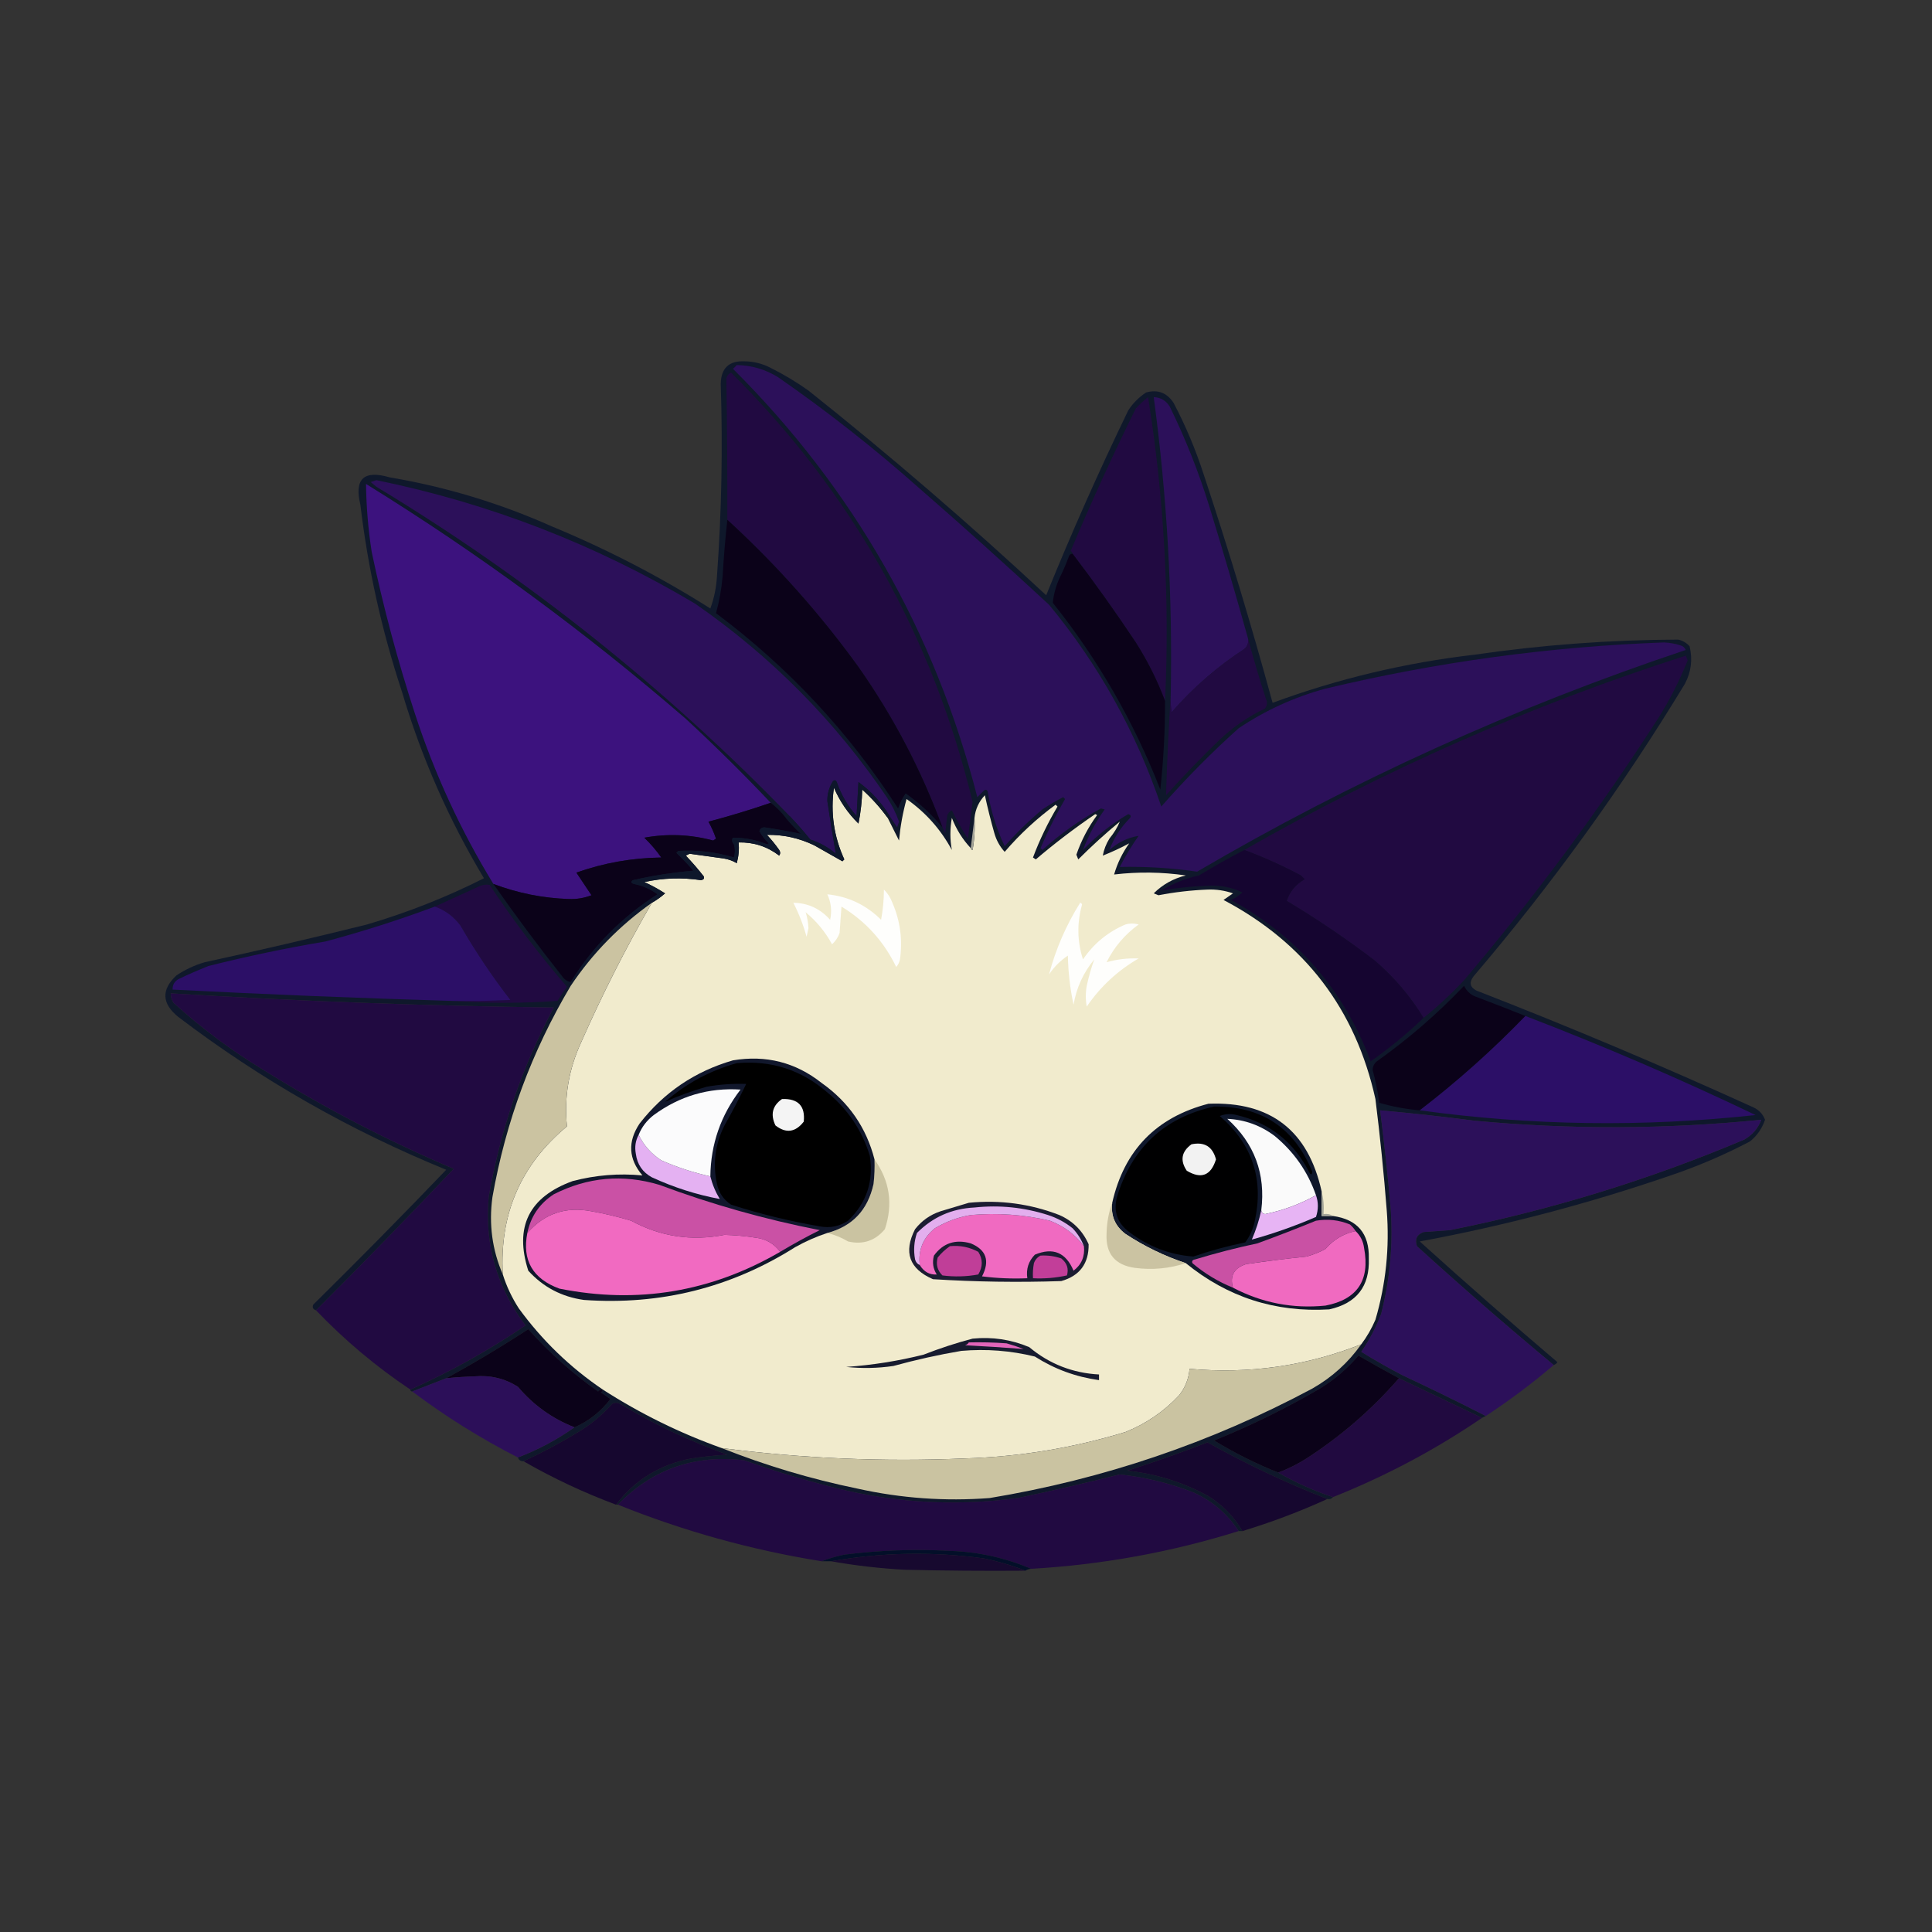 <?xml version="1.0" encoding="UTF-8"?>
<!DOCTYPE svg PUBLIC "-//W3C//DTD SVG 1.1//EN" "http://www.w3.org/Graphics/SVG/1.1/DTD/svg11.dtd">
<svg xmlns="http://www.w3.org/2000/svg" version="1.1" width="1024px" height="1024px" style="shape-rendering:geometricPrecision; text-rendering:geometricPrecision; image-rendering:optimizeQuality; fill-rule:evenodd; clip-rule:evenodd" xmlns:xlink="http://www.w3.org/1999/xlink">
<rect width="100%" height="100%" fill="#333333" stroke="none"/>
<g><path style="opacity:0.742" fill="#041029" d="M 823.5,723.5 C 798.91,703.082 774.743,682.082 751,660.5C 749.729,656.834 750.896,654.334 754.5,653C 759.167,652.667 763.833,652.333 768.5,652C 822.213,641.244 874.213,625.244 924.5,604C 928.835,601.509 931.835,598.009 933.5,593.5C 882.855,598.586 832.188,598.753 781.5,594C 764.834,591.834 748.167,590 731.5,588.5C 733.664,605.456 735.497,622.456 737,639.5C 738.49,658.806 736.823,677.806 732,696.5C 729.28,703.609 725.78,710.275 721.5,716.5C 728.671,720.92 736.004,725.086 743.5,729C 758.257,735.878 772.924,743.045 787.5,750.5C 786.833,750.833 786.167,751.167 785.5,751.5C 770.981,744.53 756.315,737.53 741.5,730.5C 734.315,726.654 727.148,722.654 720,718.5C 714.049,725.458 707.215,731.291 699.5,736C 681.501,746.499 662.834,755.666 643.5,763.5C 654.457,770.175 665.79,775.841 677.5,780.5C 686.642,785.779 696.308,790.112 706.5,793.5C 705.791,794.404 704.791,794.737 703.5,794.5C 681.612,785.931 660.445,775.931 640,764.5C 625.974,769.931 611.807,774.931 597.5,779.5C 612.763,781.137 627.096,785.637 640.5,793C 648.045,797.711 654.045,803.878 658.5,811.5C 657.833,811.5 657.167,811.5 656.5,811.5C 650.533,802.372 642.533,795.539 632.5,791C 619.909,786.102 606.909,782.936 593.5,781.5C 575.614,785.983 557.614,790.15 539.5,794C 504.652,798.679 470.319,796.345 436.5,787C 422.319,783.287 408.319,778.954 394.5,774C 368.142,770.839 345.809,778.672 327.5,797.5C 327.167,797.5 326.833,797.5 326.5,797.5C 336.562,784.324 349.895,776.158 366.5,773C 372.803,772.058 379.137,771.391 385.5,771C 365.601,763.884 346.601,754.884 328.5,744C 327.167,743.333 325.833,743.333 324.5,744C 319.239,749.953 313.239,754.953 306.5,759C 296.995,764.749 287.328,769.915 277.5,774.5C 275.973,774.573 274.973,773.906 274.5,772.5C 285.238,768.399 295.238,763.066 304.5,756.5C 312.083,753.193 318.417,748.193 323.5,741.5C 321.833,740.333 320.167,739.167 318.5,738C 319.056,737.617 319.389,737.117 319.5,736.5C 318.504,736.414 317.671,736.748 317,737.5C 303.425,727.927 291.091,716.927 280,704.5C 265.375,714.017 250.875,722.684 236.5,730.5C 230.591,732.777 224.591,735.11 218.5,737.5C 217.833,737.5 217.5,737.167 217.5,736.5C 238.741,727.04 259.074,715.707 278.5,702.5C 263.296,682.354 256.796,659.687 259,634.5C 265.119,599.143 276.619,565.643 293.5,534C 225.768,533.164 158.102,530.664 90.5,526.5C 90.491,528.308 90.991,529.975 92,531.5C 106.703,544.873 122.537,556.707 139.5,567C 171.751,587.126 205.418,604.626 240.5,619.5C 216.563,644.772 192.23,669.772 167.5,694.5C 165.915,693.998 165.415,692.998 166,691.5C 189.916,667.918 213.416,644.085 236.5,620C 185.389,599.126 138.056,572.126 94.5,539C 85.715,531.9 85.381,524.566 93.5,517C 98.125,513.901 103.125,511.568 108.5,510C 137.266,503.761 165.933,497.095 194.5,490C 215.954,483.685 236.62,475.518 256.5,465.5C 237.846,434.386 223.346,401.386 213,366.5C 202.348,334.226 195.014,301.226 191,267.5C 187.681,253.821 192.848,248.988 206.5,253C 236.275,258.036 264.942,266.703 292.5,279C 321.767,291.111 349.767,305.611 376.5,322.5C 378.496,317.022 379.662,311.355 380,305.5C 382.451,271.527 383.118,237.527 382,203.5C 382.162,195.169 386.328,191.169 394.5,191.5C 399.444,191.537 404.111,192.703 408.5,195C 415.498,198.497 422.165,202.497 428.5,207C 471.827,241.484 513.827,277.65 554.5,315.5C 567.932,282.375 582.432,249.709 598,217.5C 600.5,213.667 603.667,210.5 607.5,208C 613.658,206.328 618.491,208.162 622,213.5C 628.419,225.676 633.752,238.342 638,251.5C 651.248,291.489 663.415,331.822 674.5,372.5C 709.118,359.763 744.785,351.263 781.5,347C 817.329,341.792 853.329,339.125 889.5,339C 891.869,339.536 893.869,340.703 895.5,342.5C 897.215,349.462 896.382,356.129 893,362.5C 859.83,417.171 822.497,468.838 781,517.5C 778.598,520.714 779.098,523.214 782.5,525C 832.076,544.288 881.076,564.954 929.5,587C 932.394,588.392 934.394,590.559 935.5,593.5C 933.93,598.155 931.263,601.988 927.5,605C 913.964,612.102 899.964,618.102 885.5,623C 841.909,637.979 797.576,649.646 752.5,658C 776.537,679.706 800.87,701.039 825.5,722C 824.956,722.717 824.289,723.217 823.5,723.5 Z"/></g>
<g><path style="opacity:1" fill="#210a41" d="M 617.5,371.5 C 613.399,360.631 608.232,350.298 602,340.5C 591.315,324.452 580.148,308.786 568.5,293.5C 568.389,292.883 568.056,292.383 567.5,292C 578.229,266.479 589.729,241.312 602,216.5C 604.016,214.316 606.183,212.316 608.5,210.5C 617.02,263.994 620.02,317.661 617.5,371.5 Z"/></g>
<g><path style="opacity:1" fill="#2c105a" d="M 661.5,338.5 C 661.822,340.722 661.155,342.556 659.5,344C 645.189,353.301 632.355,364.467 621,377.5C 620.502,374.518 620.335,371.518 620.5,368.5C 621.545,315.569 618.545,262.902 611.5,210.5C 615.147,210.622 617.981,212.288 620,215.5C 628.354,232.555 635.354,250.222 641,268.5C 648.142,291.734 654.976,315.068 661.5,338.5 Z"/></g>
<g><path style="opacity:1" fill="#210a41" d="M 499.5,438.5 C 488.351,408.202 473.518,379.868 455,353.5C 434.537,325.197 411.37,299.197 385.5,275.5C 385.552,250.483 385.385,225.483 385,200.5C 385.368,199.09 386.201,198.09 387.5,197.5C 451.426,261.034 494.093,336.867 515.5,425C 514.667,431.5 513.833,438 513,444.5C 509.889,439.675 507.055,434.675 504.5,429.5C 503.201,430.09 502.368,431.09 502,432.5C 501.667,435.5 501.333,438.5 501,441.5C 500.487,440.473 499.987,439.473 499.5,438.5 Z"/></g>
<g><path style="opacity:1" fill="#2c105a" d="M 390.5,193.5 C 398.407,193.614 405.74,195.781 412.5,200C 438.648,218.142 463.648,237.808 487.5,259C 510.632,279.13 533.465,299.63 556,320.5C 582.398,352.427 602.231,388.094 615.5,427.5C 628.29,412.876 641.957,399.043 656.5,386C 670.599,376.513 685.932,369.513 702.5,365C 761.493,350.883 821.326,342.716 882,340.5C 884.898,340.637 887.731,341.137 890.5,342C 891.91,342.368 892.91,343.201 893.5,344.5C 802.958,374.721 716.624,413.888 634.5,462C 620.886,460.037 607.219,459.203 593.5,459.5C 596.456,453.75 599.79,448.25 603.5,443C 597.699,443.982 592.533,446.482 588,450.5C 590.35,444.172 594.016,438.505 599,433.5C 599.591,432.517 599.257,431.85 598,431.5C 589.148,436.677 581.148,443.01 574,450.5C 576.838,442.944 580.671,435.777 585.5,429C 584.833,428.833 584.167,428.667 583.5,428.5C 572.328,434.592 561.995,441.925 552.5,450.5C 552.167,450.167 551.833,449.833 551.5,449.5C 555.322,440.523 559.655,431.857 564.5,423.5C 564.167,423.167 563.833,422.833 563.5,422.5C 559.703,424.467 556.036,426.634 552.5,429C 545.323,435.011 538.656,441.511 532.5,448.5C 528.123,439.302 525.123,429.635 523.5,419.5C 522.998,418.479 522.332,418.312 521.5,419C 520.333,420.167 519.167,421.333 518,422.5C 495.485,334.775 452.318,259.108 388.5,195.5C 389.243,194.818 389.909,194.151 390.5,193.5 Z"/></g>
<g><path style="opacity:1" fill="#2c105a" d="M 471.5,432.5 C 467.256,425.419 461.756,419.419 455,414.5C 454.667,420.5 454.333,426.5 454,432.5C 449.292,427.216 445.792,421.216 443.5,414.5C 442.998,413.479 442.332,413.312 441.5,414C 439.486,417.199 438.486,420.699 438.5,424.5C 439.903,433.914 441.403,443.247 443,452.5C 439,449.084 434.5,446.584 429.5,445C 425.997,440.665 422.33,436.499 418.5,432.5C 352.917,364.721 279.917,306.554 199.5,258C 198.5,257.167 197.5,256.333 196.5,255.5C 197.5,255.167 198.5,254.833 199.5,254.5C 259.536,266.79 315.869,288.623 368.5,320C 408.709,347.876 442.543,382.043 470,422.5C 472.72,426.607 474.887,430.94 476.5,435.5C 476.167,436.5 475.833,437.5 475.5,438.5C 474.143,436.435 472.81,434.435 471.5,432.5 Z"/></g>
<g><path style="opacity:1" fill="#3c127e" d="M 408.5,425.5 C 397.633,429.233 386.633,432.566 375.5,435.5C 377.108,438.382 378.441,441.382 379.5,444.5C 379,444.833 378.5,445.167 378,445.5C 365.937,442.262 353.771,441.762 341.5,444C 344.855,447.221 347.855,450.721 350.5,454.5C 335.022,454.699 320.022,457.365 305.5,462.5C 308.167,466.5 310.833,470.5 313.5,474.5C 309.666,475.992 305.666,476.659 301.5,476.5C 287.696,476.048 274.363,473.381 261.5,468.5C 244.211,440.247 230.378,410.247 220,378.5C 210.76,350.201 203.093,321.535 197,292.5C 195.147,280.544 194.147,268.544 194,256.5C 253.787,293.482 310.287,334.982 363.5,381C 379.033,395.367 394.033,410.2 408.5,425.5 Z"/></g>
<g><path style="opacity:1" fill="#0b0219" d="M 385.5,275.5 C 411.37,299.197 434.537,325.197 455,353.5C 473.518,379.868 488.351,408.202 499.5,438.5C 493.823,431.659 487.323,425.659 480,420.5C 478.289,422.956 476.956,425.623 476,428.5C 450.106,388.263 417.94,353.763 379.5,325C 381.254,318.645 382.421,312.145 383,305.5C 383.591,295.326 384.424,285.326 385.5,275.5 Z"/></g>
<g><path style="opacity:1" fill="#0b0219" d="M 568.5,293.5 C 580.148,308.786 591.315,324.452 602,340.5C 608.232,350.298 613.399,360.631 617.5,371.5C 617.53,387.211 616.697,402.878 615,418.5C 600.967,382.509 581.967,349.509 558,319.5C 558.489,314.687 559.822,310.021 562,305.5C 563.695,302.082 565.195,298.582 566.5,295C 566.836,293.97 567.503,293.47 568.5,293.5 Z"/></g>
<g><path style="opacity:1" fill="#210a41" d="M 661.5,338.5 C 664.338,349.128 667.504,359.795 671,370.5C 671.798,372.259 671.631,373.926 670.5,375.5C 661.631,379.765 653.631,385.265 646.5,392C 636.636,401.53 627.136,411.363 618,421.5C 618.575,403.686 619.408,386.019 620.5,368.5C 620.335,371.518 620.502,374.518 621,377.5C 632.355,364.467 645.189,353.301 659.5,344C 661.155,342.556 661.822,340.722 661.5,338.5 Z"/></g>
<g><path style="opacity:1" fill="#210a41" d="M 754.5,539.5 C 747.507,527.999 738.841,517.833 728.5,509C 713.605,497.634 698.105,487.134 682,477.5C 683.558,472.584 686.725,468.751 691.5,466C 690.833,465.333 690.167,464.667 689.5,464C 679.714,458.803 669.714,454.303 659.5,450.5C 733.797,408.024 811.797,373.691 893.5,347.5C 893.833,348.333 894.167,349.167 894.5,350C 890.272,360.622 885.106,370.788 879,380.5C 847.751,429.087 813.418,475.421 776,519.5C 769.264,526.739 762.098,533.406 754.5,539.5 Z"/></g>
<g><path style="opacity:1" fill="#f1ebcd" d="M 470.5,433.5 C 472.491,437.482 474.491,441.482 476.5,445.5C 477.185,437.997 478.518,430.663 480.5,423.5C 490.642,430.639 498.642,439.639 504.5,450.5C 503.474,445.014 503.474,439.348 504.5,433.5C 506.854,439.562 510.187,444.895 514.5,449.5C 514.56,450.043 514.893,450.376 515.5,450.5C 516.495,444.872 516.829,439.206 516.5,433.5C 516.98,428.874 518.813,424.874 522,421.5C 523.453,428.216 525.12,434.882 527,441.5C 528.074,445.319 529.907,448.652 532.5,451.5C 540.546,442.12 549.546,433.787 559.5,426.5C 559.833,426.833 560.167,427.167 560.5,427.5C 555.365,436.103 551.032,445.103 547.5,454.5C 548,454.833 548.5,455.167 549,455.5C 559.063,446.939 569.563,438.939 580.5,431.5C 580.833,431.667 581.167,431.833 581.5,432C 576.785,438.429 573.118,445.429 570.5,453C 570.833,453.833 571.167,454.667 571.5,455.5C 578.534,448.464 585.867,441.797 593.5,435.5C 592.334,438.426 590.5,441.426 588,444.5C 586.259,447.309 585.092,450.309 584.5,453.5C 589.398,451.547 594.064,449.381 598.5,447C 594.871,452.09 592.204,457.59 590.5,463.5C 603.205,462.001 615.871,462.168 628.5,464C 621.892,465.634 616.225,468.8 611.5,473.5C 612.333,473.833 613.167,474.167 614,474.5C 622.593,472.844 631.26,471.844 640,471.5C 644.661,471.312 649.161,471.979 653.5,473.5C 651.833,474.667 650.167,475.833 648.5,477C 691.621,499.742 718.454,534.909 729,582.5C 731.458,602.12 733.458,621.787 735,641.5C 736.56,661.226 734.56,680.559 729,699.5C 726.993,704.188 724.493,708.521 721.5,712.5C 692.309,724.022 661.975,728.356 630.5,725.5C 630.063,730.708 628.23,735.375 625,739.5C 616.941,748.112 607.441,754.612 596.5,759C 568.825,767.446 540.492,772.112 511.5,773C 468.327,774.881 425.327,773.048 382.5,767.5C 360.326,759.58 339.326,749.246 319.5,736.5C 302.152,724.748 287.319,710.414 275,693.5C 271.352,687.872 268.519,681.872 266.5,675.5C 264.695,643.523 276.028,617.356 300.5,597C 298.925,581.617 301.425,566.784 308,552.5C 319.254,526.99 331.754,502.324 345.5,478.5C 348.018,477.076 350.351,475.409 352.5,473.5C 348.984,471.242 345.318,469.242 341.5,467.5C 351.433,465.329 361.433,464.995 371.5,466.5C 372.932,466.267 373.432,465.6 373,464.5C 370.02,460.686 366.854,457.019 363.5,453.5C 364.167,453.167 364.833,452.833 365.5,452.5C 371.49,453.369 377.49,454.203 383.5,455C 386,455.375 388.333,456.208 390.5,457.5C 391.489,453.893 391.823,450.226 391.5,446.5C 399.514,446.338 406.68,448.671 413,453.5C 413.667,452.5 413.667,451.5 413,450.5C 411.023,447.688 408.856,445.022 406.5,442.5C 415.138,442.33 423.471,444.163 431.5,448C 436.5,450.833 441.5,453.667 446.5,456.5C 446.833,456.167 447.167,455.833 447.5,455.5C 441.959,443.395 440.126,430.728 442,417.5C 445.098,424.701 449.431,431.035 455,436.5C 456.196,430.581 456.862,424.581 457,418.5C 462.049,423.047 466.549,428.047 470.5,433.5 Z"/></g>
<g><path style="opacity:1" fill="#0b0219" d="M 408.5,425.5 C 411.5,427.833 414.167,430.5 416.5,433.5C 418.962,436.464 421.629,439.297 424.5,442C 418.125,440.621 411.625,439.454 405,438.5C 403.72,438.613 402.887,439.28 402.5,440.5C 403.803,442.937 405.47,445.104 407.5,447C 407.167,447.167 406.833,447.333 406.5,447.5C 400.689,445.144 394.689,443.977 388.5,444C 387.72,445.073 387.887,446.24 389,447.5C 389.667,449.833 389.667,452.167 389,454.5C 379.409,451.582 369.576,450.416 359.5,451C 359.167,451.333 358.833,451.667 358.5,452C 361.683,455.015 364.683,458.182 367.5,461.5C 356.7,462.424 346.034,464.09 335.5,466.5C 334.226,467.359 334.392,468.026 336,468.5C 340.629,469.4 344.795,471.234 348.5,474C 329.601,486.065 314.268,501.565 302.5,520.5C 300.629,520.141 299.129,519.141 298,517.5C 285.337,501.494 273.17,485.161 261.5,468.5C 274.363,473.381 287.696,476.048 301.5,476.5C 305.666,476.659 309.666,475.992 313.5,474.5C 310.833,470.5 308.167,466.5 305.5,462.5C 320.022,457.365 335.022,454.699 350.5,454.5C 347.855,450.721 344.855,447.221 341.5,444C 353.771,441.762 365.937,442.262 378,445.5C 378.5,445.167 379,444.833 379.5,444.5C 378.441,441.382 377.108,438.382 375.5,435.5C 386.633,432.566 397.633,429.233 408.5,425.5 Z"/></g>
<g><path style="opacity:0.988" fill="#a6a699" d="M 516.5,433.5 C 516.829,439.206 516.495,444.872 515.5,450.5C 514.893,450.376 514.56,450.043 514.5,449.5C 515.167,444.167 515.833,438.833 516.5,433.5 Z"/></g>
<g><path style="opacity:1" fill="#0e172b" d="M 471.5,432.5 C 470.833,432.5 470.5,432.833 470.5,433.5C 466.549,428.047 462.049,423.047 457,418.5C 456.862,424.581 456.196,430.581 455,436.5C 449.431,431.035 445.098,424.701 442,417.5C 440.126,430.728 441.959,443.395 447.5,455.5C 447.167,455.833 446.833,456.167 446.5,456.5C 441.5,453.667 436.5,450.833 431.5,448C 423.471,444.163 415.138,442.33 406.5,442.5C 408.856,445.022 411.023,447.688 413,450.5C 413.667,451.5 413.667,452.5 413,453.5C 406.68,448.671 399.514,446.338 391.5,446.5C 391.823,450.226 391.489,453.893 390.5,457.5C 388.333,456.208 386,455.375 383.5,455C 377.49,454.203 371.49,453.369 365.5,452.5C 364.833,452.833 364.167,453.167 363.5,453.5C 366.854,457.019 370.02,460.686 373,464.5C 373.432,465.6 372.932,466.267 371.5,466.5C 361.433,464.995 351.433,465.329 341.5,467.5C 345.318,469.242 348.984,471.242 352.5,473.5C 350.351,475.409 348.018,477.076 345.5,478.5C 328.43,490.569 314.096,505.236 302.5,522.5C 302.5,521.833 302.5,521.167 302.5,520.5C 314.268,501.565 329.601,486.065 348.5,474C 344.795,471.234 340.629,469.4 336,468.5C 334.392,468.026 334.226,467.359 335.5,466.5C 346.034,464.09 356.7,462.424 367.5,461.5C 364.683,458.182 361.683,455.015 358.5,452C 358.833,451.667 359.167,451.333 359.5,451C 369.576,450.416 379.409,451.582 389,454.5C 389.667,452.167 389.667,449.833 389,447.5C 387.887,446.24 387.72,445.073 388.5,444C 394.689,443.977 400.689,445.144 406.5,447.5C 406.833,447.333 407.167,447.167 407.5,447C 405.47,445.104 403.803,442.937 402.5,440.5C 402.887,439.28 403.72,438.613 405,438.5C 411.625,439.454 418.125,440.621 424.5,442C 421.629,439.297 418.962,436.464 416.5,433.5C 417.167,433.167 417.833,432.833 418.5,432.5C 422.33,436.499 425.997,440.665 429.5,445C 434.5,446.584 439,449.084 443,452.5C 441.403,443.247 439.903,433.914 438.5,424.5C 438.486,420.699 439.486,417.199 441.5,414C 442.332,413.312 442.998,413.479 443.5,414.5C 445.792,421.216 449.292,427.216 454,432.5C 454.333,426.5 454.667,420.5 455,414.5C 461.756,419.419 467.256,425.419 471.5,432.5 Z"/></g>
<g><path style="opacity:1" fill="#150530" d="M 659.5,450.5 C 669.714,454.303 679.714,458.803 689.5,464C 690.167,464.667 690.833,465.333 691.5,466C 686.725,468.751 683.558,472.584 682,477.5C 698.105,487.134 713.605,497.634 728.5,509C 738.841,517.833 747.507,527.999 754.5,539.5C 745.792,547.869 736.459,555.536 726.5,562.5C 712.33,524.836 687.663,496.336 652.5,477C 654.734,476.031 656.734,474.698 658.5,473C 652.54,470.144 646.207,468.977 639.5,469.5C 631.381,469.802 623.381,470.635 615.5,472C 621.696,468.238 628.362,465.572 635.5,464C 643.352,459.218 651.352,454.718 659.5,450.5 Z"/></g>
<g><path style="opacity:1" fill="#210a41" d="M 239.5,530.5 C 249.839,530.666 260.172,530.5 270.5,530C 260.799,517.437 251.966,504.27 244,490.5C 240.448,485.767 235.948,482.434 230.5,480.5C 238.107,477.033 245.774,473.533 253.5,470C 255.447,469.009 257.447,468.675 259.5,469C 272.015,487.852 285.682,505.852 300.5,523C 298.709,525.414 297.043,527.914 295.5,530.5C 276.671,531.828 258.004,531.828 239.5,530.5 Z"/></g>
<g><path style="opacity:1" fill="#fefefc" d="M 468.5,471.5 C 470.474,473.428 471.974,475.761 473,478.5C 477.135,488.1 478.469,498.1 477,508.5C 476.71,510.044 476.044,511.377 475,512.5C 468.489,498.988 458.822,488.321 446,480.5C 445.667,485.167 445.333,489.833 445,494.5C 444.163,496.844 442.829,498.844 441,500.5C 437.467,493.96 432.8,488.294 427,483.5C 427.858,486.151 428.358,488.985 428.5,492C 428.167,493.5 427.833,495 427.5,496.5C 425.772,490.244 423.438,484.244 420.5,478.5C 428.158,478.573 434.658,481.573 440,487.5C 440.996,482.771 440.496,478.271 438.5,474C 449.558,475.112 459.058,479.612 467,487.5C 467.977,482.207 468.477,476.874 468.5,471.5 Z"/></g>
<g><path style="opacity:1" fill="#2c0f67" d="M 230.5,480.5 C 235.948,482.434 240.448,485.767 244,490.5C 251.966,504.27 260.799,517.437 270.5,530C 260.172,530.5 249.839,530.666 239.5,530.5C 190.151,529.037 140.817,527.037 91.5,524.5C 91.393,522.097 92.393,520.264 94.5,519C 99.751,516.472 105.084,514.139 110.5,512C 131.021,506.832 151.688,502.499 172.5,499C 192.153,493.755 211.486,487.588 230.5,480.5 Z"/></g>
<g><path style="opacity:1" fill="#fefefc" d="M 572.5,478.5 C 573.043,478.56 573.376,478.893 573.5,479.5C 570.76,489.224 570.926,498.891 574,508.5C 579.751,500.071 587.251,493.904 596.5,490C 598.833,489.333 601.167,489.333 603.5,490C 596.193,495.286 590.526,501.953 586.5,510C 591.993,508.44 597.66,507.773 603.5,508C 592.425,514.407 583.258,522.907 576,533.5C 575.333,529.833 575.333,526.167 576,522.5C 577.049,517.618 578.383,512.952 580,508.5C 574.224,515.478 570.557,523.478 569,532.5C 567.162,523.948 566.162,515.282 566,506.5C 562,509.167 558.667,512.5 556,516.5C 559.56,503.042 565.06,490.375 572.5,478.5 Z"/></g>
<g><path style="opacity:1" fill="#cbc3a1" d="M 345.5,478.5 C 331.754,502.324 319.254,526.99 308,552.5C 301.425,566.784 298.925,581.617 300.5,597C 276.028,617.356 264.695,643.523 266.5,675.5C 260.87,662.501 259.037,648.834 261,634.5C 268.055,594.486 281.888,557.153 302.5,522.5C 314.096,505.236 328.43,490.569 345.5,478.5 Z"/></g>
<g><path style="opacity:1" fill="#0b0219" d="M 808.5,538.5 C 791.077,556.547 772.41,573.214 752.5,588.5C 745.175,587.868 738.009,586.535 731,584.5C 730.231,578.589 729.064,572.756 727.5,567C 727.643,564.849 728.643,563.182 730.5,562C 746.849,550.327 762.015,537.16 776,522.5C 777.167,525 779,526.833 781.5,528C 790.563,531.409 799.563,534.909 808.5,538.5 Z"/></g>
<g><path style="opacity:0.997" fill="#210a41" d="M 217.5,736.5 C 199.364,724.374 182.697,710.374 167.5,694.5C 192.23,669.772 216.563,644.772 240.5,619.5C 205.418,604.626 171.751,587.126 139.5,567C 122.537,556.707 106.703,544.873 92,531.5C 90.991,529.975 90.491,528.308 90.5,526.5C 158.102,530.664 225.768,533.164 293.5,534C 276.619,565.643 265.119,599.143 259,634.5C 256.796,659.687 263.296,682.354 278.5,702.5C 259.074,715.707 238.741,727.04 217.5,736.5 Z"/></g>
<g><path style="opacity:1" fill="#2c0f67" d="M 808.5,538.5 C 849.83,554.336 890.497,571.836 930.5,591C 870.927,597.471 811.594,596.638 752.5,588.5C 772.41,573.214 791.077,556.547 808.5,538.5 Z"/></g>
<g><path style="opacity:0.997" fill="#2c105a" d="M 823.5,723.5 C 812.09,733.238 800.09,742.238 787.5,750.5C 772.924,743.045 758.257,735.878 743.5,729C 736.004,725.086 728.671,720.92 721.5,716.5C 725.78,710.275 729.28,703.609 732,696.5C 736.823,677.806 738.49,658.806 737,639.5C 735.497,622.456 733.664,605.456 731.5,588.5C 748.167,590 764.834,591.834 781.5,594C 832.188,598.753 882.855,598.586 933.5,593.5C 931.835,598.009 928.835,601.509 924.5,604C 874.213,625.244 822.213,641.244 768.5,652C 763.833,652.333 759.167,652.667 754.5,653C 750.896,654.334 749.729,656.834 751,660.5C 774.743,682.082 798.91,703.082 823.5,723.5 Z"/></g>
<g><path style="opacity:1" fill="#0f172b" d="M 700.5,631.5 C 700.5,635.833 700.5,640.167 700.5,644.5C 702.5,644.5 704.5,644.5 706.5,644.5C 719.469,646.308 725.802,653.808 725.5,667C 726.024,681.814 719.024,690.814 704.5,694C 675.946,695.697 650.613,687.531 628.5,669.5C 617.247,665.79 606.58,660.623 596.5,654C 591.003,649.84 588.67,644.34 589.5,637.5C 595.81,609.689 612.81,592.189 640.5,585C 673.393,583.714 693.393,599.214 700.5,631.5 Z"/></g>
<g><path style="opacity:1" fill="#fafafa" d="M 697.5,633.5 C 689.124,638.19 680.124,641.523 670.5,643.5C 669.287,643.253 668.62,642.586 668.5,641.5C 670.888,622.159 664.888,605.992 650.5,593C 659.719,593.438 668.052,596.438 675.5,602C 685.813,610.47 693.146,620.97 697.5,633.5 Z"/></g>
<g><path style="opacity:1" fill="#000001" d="M 643.5,586.5 C 668.646,586.239 685.979,597.739 695.5,621C 695.389,622.722 694.889,622.888 694,621.5C 685.861,605.356 673.027,595.189 655.5,591C 652.446,590.179 649.446,590.345 646.5,591.5C 663.807,606.455 669.973,625.122 665,647.5C 664.086,651.604 662.419,655.27 660,658.5C 650.66,660.391 641.494,662.891 632.5,666C 619.961,665.039 608.628,660.706 598.5,653C 592.23,648.291 590.064,642.124 592,634.5C 599.894,608.341 617.061,592.341 643.5,586.5 Z"/></g>
<g><path style="opacity:1" fill="#f2f2f2" d="M 631.5,606.5 C 638.391,605.063 642.724,607.73 644.5,614.5C 641.809,623.1 636.642,625.1 629,620.5C 625.357,615.067 626.19,610.4 631.5,606.5 Z"/></g>
<g><path style="opacity:1" fill="#cac3a1" d="M 463.5,614.5 C 471.595,625.885 473.428,638.219 469,651.5C 463.878,657.652 457.378,659.818 449.5,658C 446.059,655.946 442.392,654.446 438.5,653.5C 451.814,649.996 459.981,641.329 463,627.5C 463.499,623.179 463.666,618.846 463.5,614.5 Z"/></g>
<g><path style="opacity:1" fill="#e7b4f4" d="M 697.5,633.5 C 698.821,637.233 698.821,641.066 697.5,645C 686.291,649.844 674.958,653.844 663.5,657C 665.701,651.901 667.368,646.734 668.5,641.5C 668.62,642.586 669.287,643.253 670.5,643.5C 680.124,641.523 689.124,638.19 697.5,633.5 Z"/></g>
<g><path style="opacity:0.997" fill="#11172c" d="M 463.5,614.5 C 463.666,618.846 463.499,623.179 463,627.5C 459.981,641.329 451.814,649.996 438.5,653.5C 432.631,655.432 426.964,657.932 421.5,661C 387.394,682.527 350.06,691.86 309.5,689C 297.744,687.373 287.91,682.206 280,673.5C 272.53,650.258 280.363,634.425 303.5,626C 315.687,622.801 328.02,621.801 340.5,623C 333.092,614.295 332.592,605.128 339,595.5C 351.854,578.987 368.354,567.82 388.5,562C 406.025,559.081 421.692,563.081 435.5,574C 449.841,584.152 459.175,597.652 463.5,614.5 Z"/></g>
<g><path style="opacity:1" fill="#ca51a5" d="M 413.5,663.5 C 410.304,659.159 405.971,656.659 400.5,656C 395.032,655.149 389.532,654.649 384,654.5C 366.514,657.93 350.014,655.43 334.5,647C 327.596,644.921 320.596,643.254 313.5,642C 299.907,639.364 288.574,643.197 279.5,653.5C 281.295,644.754 285.962,637.92 293.5,633C 311.472,623.868 330.139,622.201 349.5,628C 377.179,638.336 405.512,646.336 434.5,652C 427.369,655.548 420.369,659.381 413.5,663.5 Z"/></g>
<g><path style="opacity:1" fill="#e4b1f2" d="M 338.5,601.5 C 341.206,607.046 345.206,611.546 350.5,615C 358.863,618.677 367.53,621.511 376.5,623.5C 377.563,627.755 379.23,631.755 381.5,635.5C 369.213,633.224 357.213,629.391 345.5,624C 340.568,621.314 337.735,617.148 337,611.5C 336.326,607.888 336.826,604.554 338.5,601.5 Z"/></g>
<g><path style="opacity:1" fill="#fbfbfc" d="M 376.5,623.5 C 367.53,621.511 358.863,618.677 350.5,615C 345.206,611.546 341.206,607.046 338.5,601.5C 340.158,597.328 342.825,593.828 346.5,591C 360.256,580.913 375.589,576.413 392.5,577.5C 382.039,591.081 376.706,606.414 376.5,623.5 Z"/></g>
<g><path style="opacity:1" fill="#000000" d="M 390.5,563.5 C 408.75,561.892 424.75,567.059 438.5,579C 449.382,587.94 456.882,599.107 461,612.5C 463.15,626.049 459.317,637.549 449.5,647C 444.894,650.033 439.894,651.033 434.5,650C 418.563,647.266 402.896,643.432 387.5,638.5C 383.532,635.916 381.032,632.249 380,627.5C 377.691,616.737 379.024,606.404 384,596.5C 388.134,589.228 391.968,581.895 395.5,574.5C 388.445,574.27 381.445,574.77 374.5,576C 366.851,578.174 359.517,580.841 352.5,584C 363.691,574.241 376.358,567.407 390.5,563.5 Z"/></g>
<g><path style="opacity:1" fill="#f4f4f4" d="M 414.5,582.5 C 423.036,582.2 426.87,586.2 426,594.5C 421.583,600.183 416.583,600.849 411,596.5C 408.236,590.691 409.403,586.025 414.5,582.5 Z"/></g>
<g><path style="opacity:1" fill="#f16ac1" d="M 413.5,663.5 C 376.931,684.781 337.931,691.281 296.5,683C 282.324,677.792 276.657,667.959 279.5,653.5C 288.574,643.197 299.907,639.364 313.5,642C 320.596,643.254 327.596,644.921 334.5,647C 350.014,655.43 366.514,657.93 384,654.5C 389.532,654.649 395.032,655.149 400.5,656C 405.971,656.659 410.304,659.159 413.5,663.5 Z"/></g>
<g><path style="opacity:1" fill="#a3a498" d="M 700.5,631.5 C 701.483,635.298 701.817,639.298 701.5,643.5C 703.415,643.216 705.081,643.549 706.5,644.5C 704.5,644.5 702.5,644.5 700.5,644.5C 700.5,640.167 700.5,635.833 700.5,631.5 Z"/></g>
<g><path style="opacity:1" fill="#cbc3a2" d="M 589.5,637.5 C 588.67,644.34 591.003,649.84 596.5,654C 606.58,660.623 617.247,665.79 628.5,669.5C 619.751,672.375 610.751,673.208 601.5,672C 591.009,670.514 586.009,664.514 586.5,654C 586.603,648.206 587.603,642.706 589.5,637.5 Z"/></g>
<g><path style="opacity:1" fill="#c951a4" d="M 718.5,652.5 C 712.099,653.867 706.765,657.034 702.5,662C 699.326,663.725 695.993,665.058 692.5,666C 681.809,667.113 671.142,668.447 660.5,670C 654.061,672.055 651.728,676.221 653.5,682.5C 645.674,679.333 638.507,675 632,669.5C 631.568,668.4 632.068,667.733 633.5,667.5C 644.36,664.201 655.36,661.368 666.5,659C 676.912,655.196 687.245,651.196 697.5,647C 703.724,645.939 709.724,646.606 715.5,649C 716.71,650.039 717.71,651.206 718.5,652.5 Z"/></g>
<g><path style="opacity:1" fill="#f06ac0" d="M 718.5,652.5 C 721.028,654.89 722.528,657.89 723,661.5C 726.211,678.61 719.377,688.776 702.5,692C 685.203,693.733 668.87,690.566 653.5,682.5C 651.728,676.221 654.061,672.055 660.5,670C 671.142,668.447 681.809,667.113 692.5,666C 695.993,665.058 699.326,663.725 702.5,662C 706.765,657.034 712.099,653.867 718.5,652.5 Z"/></g>
<g><path style="opacity:1" fill="#1c1c32" d="M 513.5,637.5 C 530.078,635.867 546.078,638.034 561.5,644C 568.667,647.167 573.833,652.333 577,659.5C 577.125,669.706 572.291,676.206 562.5,679C 539.817,679.76 517.151,679.426 494.5,678C 481.928,672.55 478.762,663.716 485,651.5C 488.536,646.98 493.036,643.814 498.5,642C 503.629,640.494 508.629,638.994 513.5,637.5 Z"/></g>
<g><path style="opacity:1" fill="#c23e99" d="M 551.5,665.5 C 555.273,665.263 558.94,665.763 562.5,667C 565.539,669.449 566.539,672.449 565.5,676C 559.577,677.304 553.577,677.804 547.5,677.5C 547.336,674.813 547.503,672.146 548,669.5C 548.69,667.65 549.856,666.316 551.5,665.5 Z"/></g>
<g><path style="opacity:1" fill="#f06ac1" d="M 574.5,660.5 C 575.093,665.896 573.259,670.23 569,673.5C 564.932,663.814 558.099,660.981 548.5,665C 545.117,668.482 543.784,672.649 544.5,677.5C 536.472,677.831 528.472,677.498 520.5,676.5C 524.773,668.258 522.773,662.425 514.5,659C 506.326,656.689 499.826,658.856 495,665.5C 494.034,669.118 494.534,672.451 496.5,675.5C 492.685,675.752 489.685,674.085 487.5,670.5C 486.566,662.577 489.232,656.077 495.5,651C 501.384,647.483 507.717,645.15 514.5,644C 528.67,642.75 542.67,643.75 556.5,647C 563.86,649.83 569.86,654.33 574.5,660.5 Z"/></g>
<g><path style="opacity:1" fill="#c03e98" d="M 503.5,660.5 C 508.821,659.979 513.821,660.979 518.5,663.5C 520.975,667.4 520.975,671.4 518.5,675.5C 512.193,676.664 505.859,676.831 499.5,676C 496.806,673.347 495.973,670.18 497,666.5C 498.914,664.144 501.081,662.144 503.5,660.5 Z"/></g>
<g><path style="opacity:1" fill="#e3aeee" d="M 574.5,660.5 C 569.86,654.33 563.86,649.83 556.5,647C 542.67,643.75 528.67,642.75 514.5,644C 507.717,645.15 501.384,647.483 495.5,651C 489.232,656.077 486.566,662.577 487.5,670.5C 486.21,669.942 485.377,668.942 485,667.5C 484.121,662.713 484.455,658.047 486,653.5C 494.336,645.086 504.502,640.586 516.5,640C 529.798,638.585 542.798,639.918 555.5,644C 560.28,645.556 564.613,647.889 568.5,651C 571.147,653.801 573.147,656.968 574.5,660.5 Z"/></g>
<g><path style="opacity:1" fill="#0b0219" d="M 319.5,736.5 C 319.389,737.117 319.056,737.617 318.5,738C 320.167,739.167 321.833,740.333 323.5,741.5C 318.417,748.193 312.083,753.193 304.5,756.5C 292.725,751.904 282.725,744.738 274.5,735C 267.557,730.613 259.891,728.78 251.5,729.5C 246.48,729.668 241.48,730.001 236.5,730.5C 250.875,722.684 265.375,714.017 280,704.5C 291.091,716.927 303.425,727.927 317,737.5C 317.671,736.748 318.504,736.414 319.5,736.5 Z"/></g>
<g><path style="opacity:1" fill="#cac3a1" d="M 721.5,712.5 C 714.574,722.26 705.907,730.093 695.5,736C 641.821,764.682 584.821,784.015 524.5,794C 500.902,795.797 477.569,794.131 454.5,789C 429.753,783.914 405.753,776.747 382.5,767.5C 425.327,773.048 468.327,774.881 511.5,773C 540.492,772.112 568.825,767.446 596.5,759C 607.441,754.612 616.941,748.112 625,739.5C 628.23,735.375 630.063,730.708 630.5,725.5C 661.975,728.356 692.309,724.022 721.5,712.5 Z"/></g>
<g><path style="opacity:0.992" fill="#161a2e" d="M 515.5,709.5 C 525.917,708.464 535.917,709.964 545.5,714C 556.185,722.926 568.518,727.76 582.5,728.5C 582.5,729.5 582.5,730.5 582.5,731.5C 570.213,729.795 558.88,725.628 548.5,719C 535.671,715.856 522.671,714.856 509.5,716C 497.374,718.061 485.374,720.728 473.5,724C 465.16,725.22 456.827,725.387 448.5,724.5C 462.36,723.534 476.026,721.368 489.5,718C 498.126,714.624 506.793,711.791 515.5,709.5 Z"/></g>
<g><path style="opacity:1" fill="#e265b9" d="M 513.5,711.5 C 520.175,711.334 526.842,711.5 533.5,712C 536.56,712.848 539.56,713.848 542.5,715C 532.214,714.218 521.88,713.552 511.5,713C 512.416,712.722 513.082,712.222 513.5,711.5 Z"/></g>
<g><path style="opacity:1" fill="#0b0219" d="M 741.5,730.5 C 727.147,747.001 710.814,761.167 692.5,773C 687.757,776.038 682.757,778.538 677.5,780.5C 665.79,775.841 654.457,770.175 643.5,763.5C 662.834,755.666 681.501,746.499 699.5,736C 707.215,731.291 714.049,725.458 720,718.5C 727.148,722.654 734.315,726.654 741.5,730.5 Z"/></g>
<g><path style="opacity:0.975" fill="#2c0f5a" d="M 304.5,756.5 C 295.238,763.066 285.238,768.399 274.5,772.5C 254.765,762.409 236.098,750.742 218.5,737.5C 224.591,735.11 230.591,732.777 236.5,730.5C 241.48,730.001 246.48,729.668 251.5,729.5C 259.891,728.78 267.557,730.613 274.5,735C 282.725,744.738 292.725,751.904 304.5,756.5 Z"/></g>
<g><path style="opacity:0.977" fill="#210a41" d="M 741.5,730.5 C 756.315,737.53 770.981,744.53 785.5,751.5C 760.856,768.327 734.522,782.327 706.5,793.5C 696.308,790.112 686.642,785.779 677.5,780.5C 682.757,778.538 687.757,776.038 692.5,773C 710.814,761.167 727.147,747.001 741.5,730.5 Z"/></g>
<g><path style="opacity:0.985" fill="#16072f" d="M 326.5,797.5 C 309.499,791.165 293.166,783.498 277.5,774.5C 287.328,769.915 296.995,764.749 306.5,759C 313.239,754.953 319.239,749.953 324.5,744C 325.833,743.333 327.167,743.333 328.5,744C 346.601,754.884 365.601,763.884 385.5,771C 379.137,771.391 372.803,772.058 366.5,773C 349.895,776.158 336.562,784.324 326.5,797.5 Z"/></g>
<g><path style="opacity:0.985" fill="#16072f" d="M 703.5,794.5 C 688.959,801.128 673.959,806.795 658.5,811.5C 654.045,803.878 648.045,797.711 640.5,793C 627.096,785.637 612.763,781.137 597.5,779.5C 611.807,774.931 625.974,769.931 640,764.5C 660.445,775.931 681.612,785.931 703.5,794.5 Z"/></g>
<g><path style="opacity:0.988" fill="#210a41" d="M 656.5,811.5 C 620.779,822.678 584.112,829.344 546.5,831.5C 532.871,825.679 518.537,822.513 503.5,822C 484.768,820.984 466.101,821.651 447.5,824C 443.285,824.855 439.285,826.022 435.5,827.5C 398.295,821.534 362.295,811.534 327.5,797.5C 345.809,778.672 368.142,770.839 394.5,774C 408.319,778.954 422.319,783.287 436.5,787C 470.319,796.345 504.652,798.679 539.5,794C 557.614,790.15 575.614,785.983 593.5,781.5C 606.909,782.936 619.909,786.102 632.5,791C 642.533,795.539 650.533,802.372 656.5,811.5 Z"/></g>
<g><path style="opacity:0.985" fill="#030f29" d="M 546.5,831.5 C 545.391,831.557 544.391,831.89 543.5,832.5C 536.473,829.738 529.14,827.571 521.5,826C 494.397,822.27 467.397,822.77 440.5,827.5C 438.833,827.5 437.167,827.5 435.5,827.5C 439.285,826.022 443.285,824.855 447.5,824C 466.101,821.651 484.768,820.984 503.5,822C 518.537,822.513 532.871,825.679 546.5,831.5 Z"/></g>
<g><path style="opacity:0.938" fill="#16072f" d="M 543.5,832.5 C 522.164,832.667 500.831,832.5 479.5,832C 466.265,831.279 453.265,829.779 440.5,827.5C 467.397,822.77 494.397,822.27 521.5,826C 529.14,827.571 536.473,829.738 543.5,832.5 Z"/></g>
</svg>
